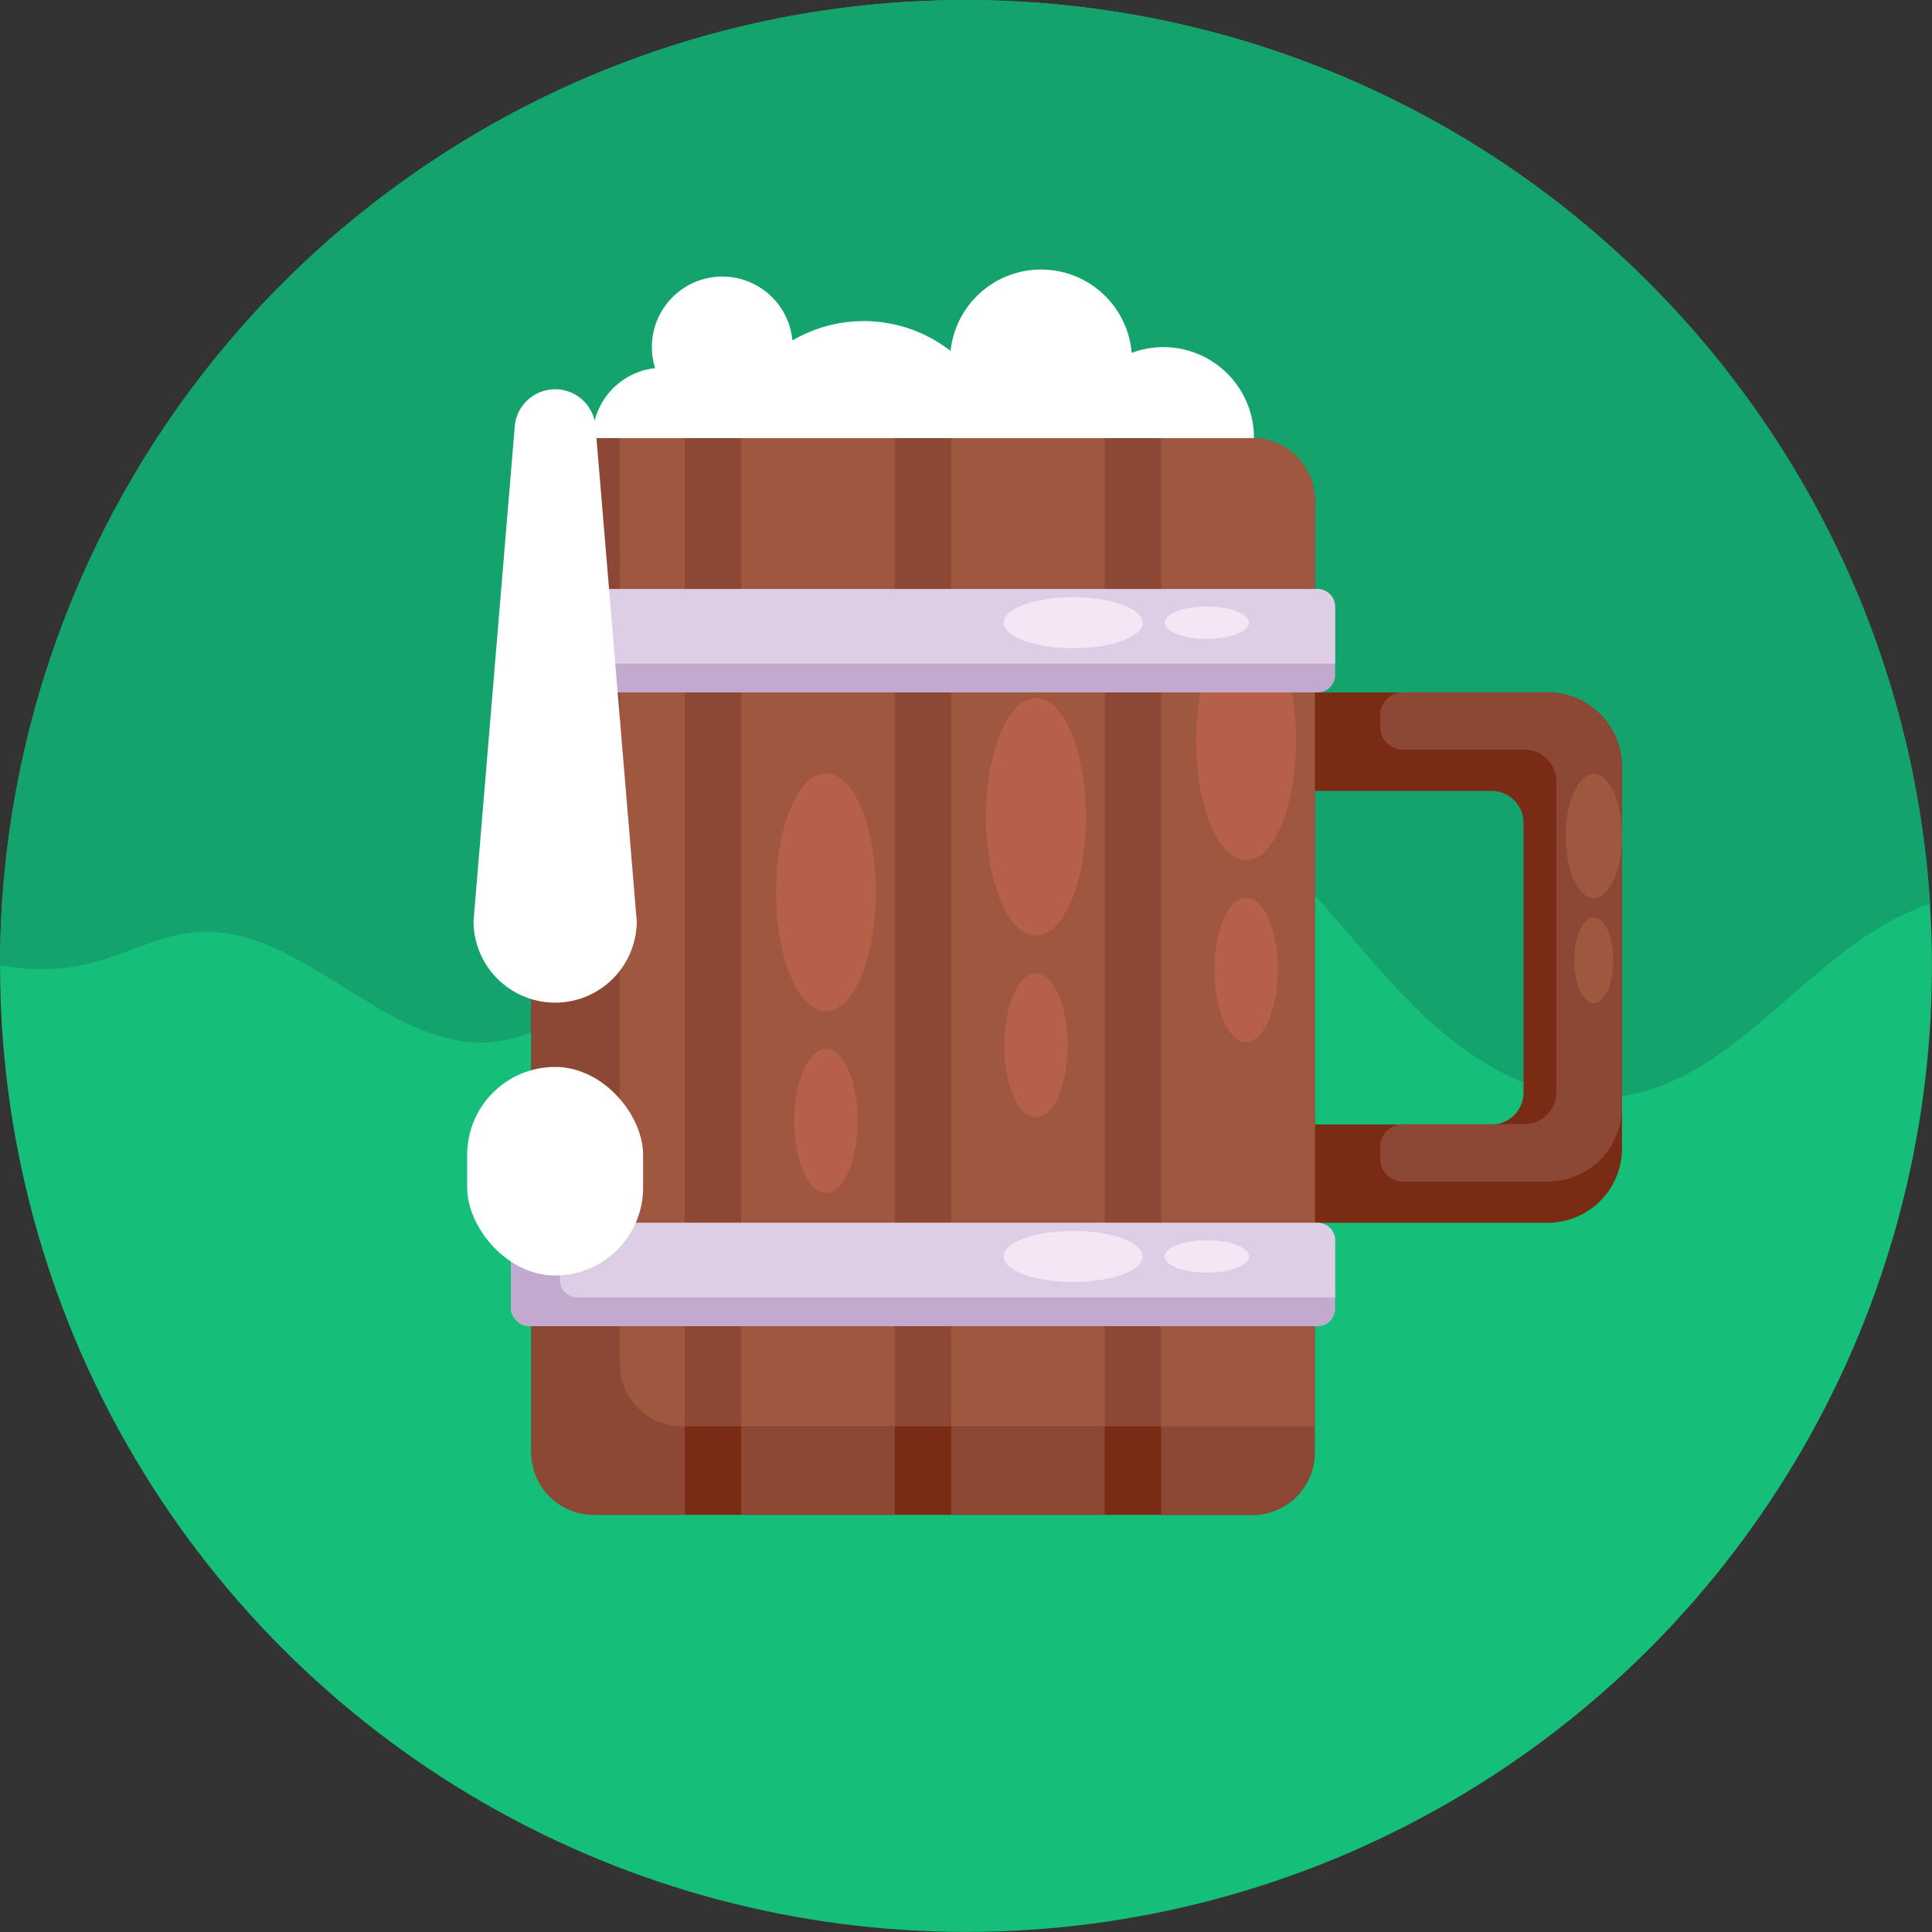 <svg id="Icons" xmlns="http://www.w3.org/2000/svg" viewBox="0 0 512 512"><rect x="0" y="0" width="512" height="512" fill="#333333" stroke="none"/><defs><style>.cls-1{fill:#15be79;}.cls-2{fill:#14a36d;}.cls-3{fill:#7a2b13;}.cls-4{fill:#8c4735;}.cls-5{fill:#a05740;}.cls-6{fill:#b76049;}.cls-7{fill:#c2aacf;}.cls-8{fill:#decee5;}.cls-9{fill:#f4e6f4;}.cls-10{fill:#fff;}</style></defs><title>019-beer-export</title><circle class="cls-1" cx="256" cy="256" r="255.98"/><path class="cls-2" d="M0,255.76A255.63,255.63,0,0,1,103.44,50.44c113.54-84.25,273.87-60.52,358.12,53a254.76,254.76,0,0,1,49.93,136,76.89,76.89,0,0,0-14.24,6.88c-23.84,14.74-42,41.9-69.91,44.44-19.15,1.75-37.29-9.24-51.1-22.62s-24.87-29.51-39.4-42.12a112.53,112.53,0,0,0-157.7,10c-14.17,15.89-26.53,37.44-47.68,40-28.75,3.44-51.22-31.63-80-28.95-9.3.87-17.72,5.66-26.73,8A54.5,54.5,0,0,1,0,255.76Z"/><path class="cls-3" d="M429.85,203.23v101.1a19.73,19.73,0,0,1-19.73,19.73H348.41V298H395.3a8.44,8.44,0,0,0,8.45-8.45V218.05a8.45,8.45,0,0,0-8.45-8.45H348.41V183.5h61.71A19.73,19.73,0,0,1,429.85,203.23Z"/><path class="cls-4" d="M429.85,203.23v90.18a19.73,19.73,0,0,1-19.73,19.73H371.77a6,6,0,0,1-6-5.95v-3.27a6,6,0,0,1,6-6H404a8.45,8.45,0,0,0,8.45-8.45V207.12a8.45,8.45,0,0,0-8.45-8.45H371.77a6,6,0,0,1-6-5.95v-3.26a6,6,0,0,1,6-6h38.35A19.74,19.74,0,0,1,429.85,203.23Z"/><ellipse class="cls-5" cx="422.38" cy="221.57" rx="7.47" ry="16.44"/><ellipse class="cls-5" cx="422.38" cy="254.48" rx="5.18" ry="11.4"/><rect class="cls-3" x="140.79" y="116.11" width="207.62" height="285.34" rx="16.5"/><path class="cls-4" d="M348.41,132.61V378H181.48V116.11H331.91A16.5,16.5,0,0,1,348.41,132.61Z"/><path class="cls-4" d="M181.48,116.11V401.45H157.29a16.5,16.5,0,0,1-16.5-16.5V132.61a16.5,16.5,0,0,1,16.5-16.5Z"/><path class="cls-4" d="M348.41,132.61V385a16.5,16.5,0,0,1-16.5,16.5H307.72V116.11h24.19A16.5,16.5,0,0,1,348.41,132.61Z"/><rect class="cls-4" x="196.43" y="116.11" width="40.69" height="285.34"/><rect class="cls-4" x="252.08" y="116.11" width="40.69" height="285.34"/><path class="cls-5" d="M164.25,116.11h17.23V378h-.73a16.5,16.5,0,0,1-16.5-16.5Z"/><rect class="cls-5" x="196.43" y="116.11" width="40.69" height="261.88"/><rect class="cls-5" x="252.08" y="116.11" width="40.69" height="261.88"/><path class="cls-5" d="M348.41,132.61V378H307.72V116.11h24.19A16.5,16.5,0,0,1,348.41,132.61Z"/><ellipse class="cls-6" cx="330.23" cy="196.45" rx="13.23" ry="31.5"/><ellipse class="cls-6" cx="330.23" cy="257.05" rx="8.4" ry="19.1"/><ellipse class="cls-6" cx="274.54" cy="216.45" rx="13.23" ry="31.5"/><ellipse class="cls-6" cx="274.54" cy="277.05" rx="8.4" ry="19.1"/><ellipse class="cls-6" cx="218.89" cy="236.45" rx="13.23" ry="31.5"/><ellipse class="cls-6" cx="218.89" cy="297.05" rx="8.4" ry="19.1"/><rect class="cls-7" x="135.38" y="156.11" width="218.44" height="27.39" rx="4.62"/><path class="cls-8" d="M353.82,160.73v15.15H153a4.62,4.62,0,0,1-4.62-4.62V156.11H349.2A4.62,4.62,0,0,1,353.82,160.73Z"/><ellipse class="cls-9" cx="284.4" cy="165.02" rx="18.43" ry="6.76"/><ellipse class="cls-9" cx="319.84" cy="165.02" rx="11.17" ry="4.29"/><rect class="cls-7" x="135.38" y="324.06" width="218.44" height="27.39" rx="4.62"/><path class="cls-8" d="M353.82,328.68v15.15H153a4.62,4.62,0,0,1-4.62-4.62V324.06H349.2A4.62,4.62,0,0,1,353.82,328.68Z"/><ellipse class="cls-9" cx="284.4" cy="332.97" rx="18.43" ry="6.76"/><ellipse class="cls-9" cx="319.84" cy="332.97" rx="11.17" ry="4.29"/><path class="cls-10" d="M157,116.09v0l175.31,0a24,24,0,0,0-32.4-22.58,24.11,24.11,0,0,0-48-.51A37.39,37.39,0,0,0,210,90.23,18.66,18.66,0,0,0,172.76,92a18.26,18.26,0,0,0,.85,5.56A18.67,18.67,0,0,0,157,116.09Z"/><path class="cls-10" d="M147.12,265.71h0a21.62,21.62,0,0,0,21.62-21.62L157.85,113.46a10.75,10.75,0,0,0-10.73-10.3h0a10.75,10.75,0,0,0-10.74,10.3L125.49,244.09A21.62,21.62,0,0,0,147.12,265.71Z"/><rect class="cls-10" x="123.8" y="282.74" width="46.63" height="55.27" rx="23.31" transform="translate(294.23 620.76) rotate(180)"/></svg>